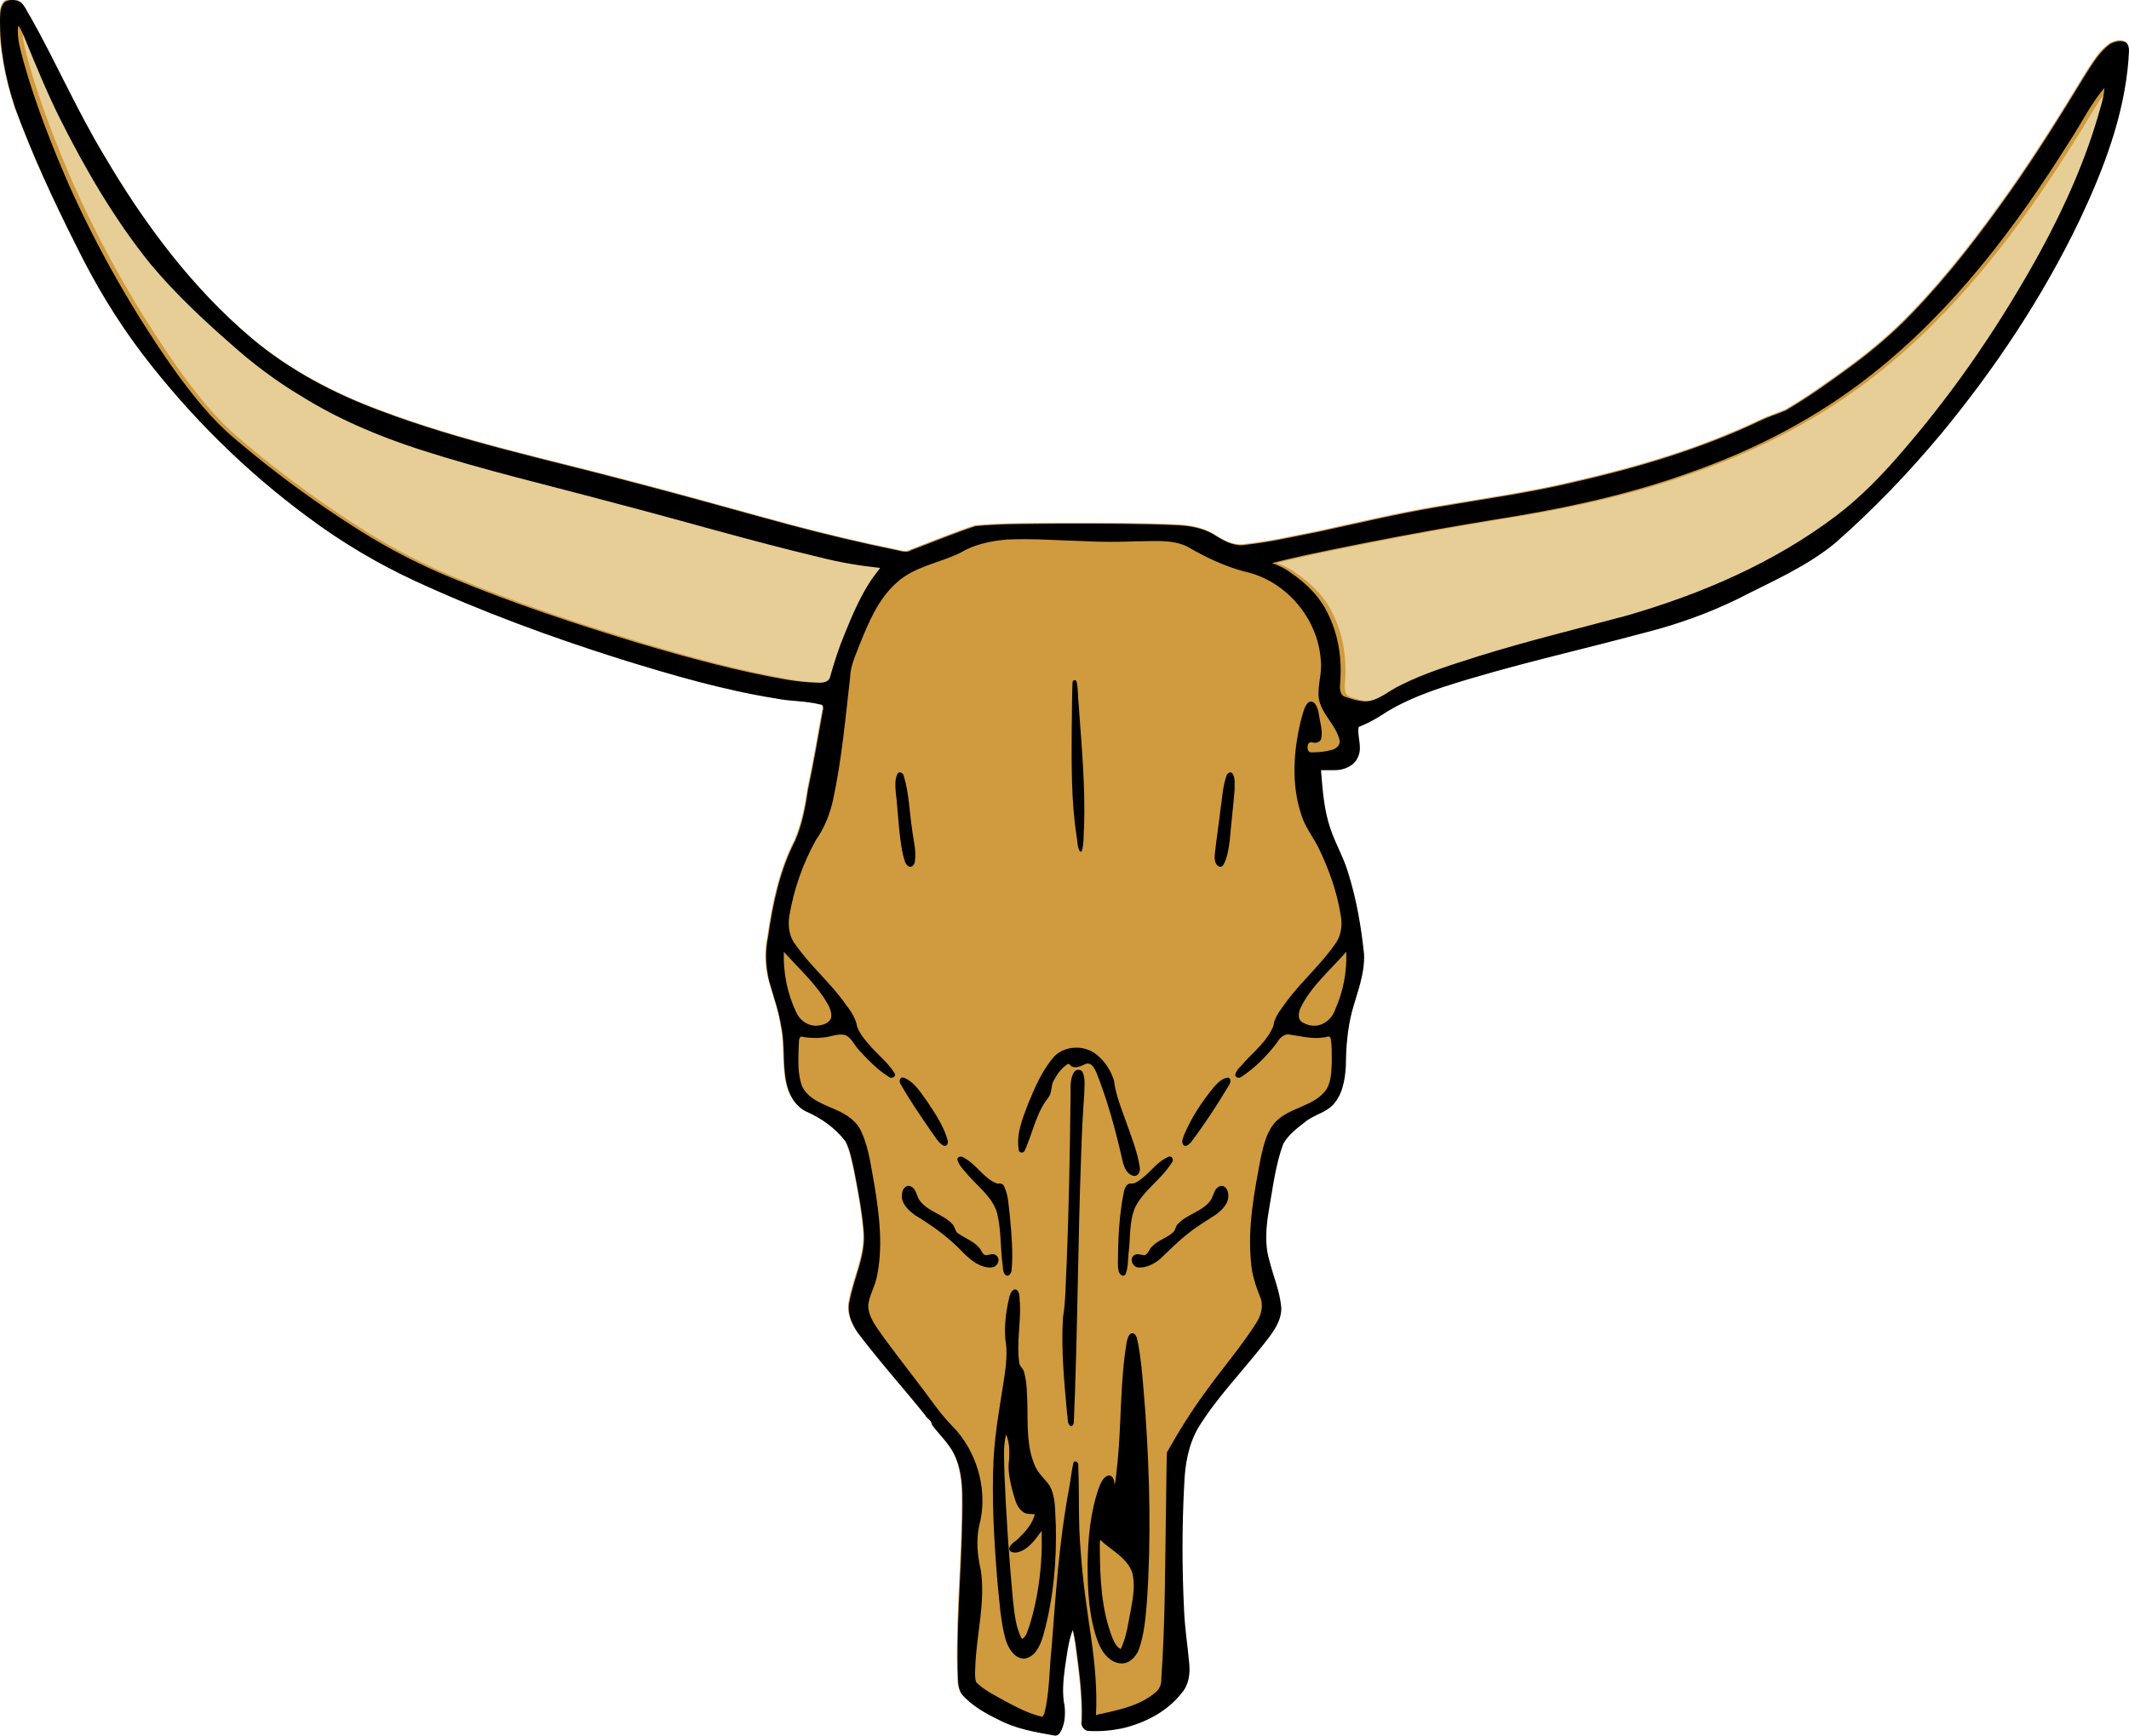 <?xml version="1.0" encoding="utf-8"?>
<!-- Generator: Adobe Illustrator 12.0.0, SVG Export Plug-In . SVG Version: 6.00 Build 51448)  -->
<!DOCTYPE svg PUBLIC "-//W3C//DTD SVG 1.1//EN" "http://www.w3.org/Graphics/SVG/1.1/DTD/svg11.dtd">
<svg  version="1.1" id="Layer_1" xmlns="http://www.w3.org/2000/svg" xmlns:xlink="http://www.w3.org/1999/xlink" width="440.711" height="359.371"
	 viewBox="0 0 440.711 359.371" overflow="visible" enable-background="new 0 0 440.711 359.371" xml:space="preserve">
<path id="path2997_2_" fill="#D09A3F" d="M218.217,359.182c-3.971-0.701-8.014-1.369-11.613-3.27
	c-2.789-1.344-5.588-2.924-7.641-5.277c-1-1.518-0.721-3.445-0.855-5.172c-0.232-12.096,1.119-24.158,0.977-36.25
	c-0.084-3.568-0.65-7.318-2.906-10.207c-1.02-1.467-2.367-2.721-3.379-4.184c-0.014-0.871-1.041-1.221-1.385-1.953
	c-4.592-5.697-9.508-11.172-13.928-17.016c-1.371-1.908-2.354-4.318-1.742-6.695c0.9-4.895,3.461-9.549,2.893-14.648
	c-0.367-4.191-1.182-8.34-1.979-12.473c-0.459-1.996-0.82-4.051-1.758-5.879c-2.139-2.783-5.07-4.873-8.285-6.248
	c-2.223-1.182-3.518-3.537-3.975-5.945c-0.803-3.775-0.25-7.703-1.039-11.48c-0.475-3.17-1.564-6.186-2.447-9.256
	c-0.803-3.055-0.953-6.291-0.299-9.391c0.981-6.84,2.417-13.732,5.592-19.91c1.467-3.387,2.145-7.025,2.689-10.652
	c1.139-5.377,2.068-10.799,3.037-16.203c0.185-0.514,0.219-1.363-0.527-1.383c-2.971-0.779-6.092-0.625-9.097-1.236
	c-10.962-1.743-21.64-4.884-32.228-8.159c-14.544-4.595-28.896-9.871-42.746-16.273c-7.654-3.572-14.951-7.904-21.731-12.946
	c-13.069-9.613-24.697-21.114-34.53-34.01c-5.24-6.916-9.738-14.373-13.557-22.163c-4.723-9.376-9.175-18.922-12.772-28.786
	C1.006,16.154-0.21,9.89-0.142,3.591c0.05-1.145,0.119-2.48,0.949-3.34C1.78-0.39,3.167-0.282,4.144,0.294
	c0.961,0.82,1.358,2.107,2.078,3.125c5.279,9.407,9.619,19.352,15.182,28.577c8.258,14.089,18.196,27.45,30.692,37.991
	c7.806,6.532,16.912,11.331,26.417,14.863c16.939,6.423,34.737,10.127,52.214,14.793c10.832,2.806,21.591,5.885,32.393,8.805
	c7.492,2.006,15.038,3.799,22.63,5.35c0.91,0.212,1.877,0.518,2.737-0.048c4.437-1.673,8.826-3.516,13.327-4.991
	c5.952-0.555,11.94-0.435,17.911-0.51c8.105,0.004,16.22-0.046,24.32,0.351c2.742,0.166,5.529,0.755,7.814,2.351
	c1.791,1.114,3.859,2.105,6.029,1.657c5.139-0.567,10.201-1.755,15.277-2.75c7.957-1.731,15.887-3.627,23.93-4.984
	c9.391-1.631,18.865-2.904,28.142-5.102c13.36-3.034,26.584-6.921,38.978-12.825c1.71-0.84,3.54-1.385,5.287-2.124
	c4.697-2.75,9.168-5.953,13.557-9.173c4.554-3.364,8.882-7.048,12.772-11.144c7.375-7.664,13.889-16.197,20.05-24.892
	c5.603-7.947,10.756-16.222,15.805-24.545c1.47-2.233,2.854-4.673,5.113-6.201c0.939-0.495,2.188-0.778,3.159-0.25
	c0.956,0.869,0.491,2.326,0.514,3.456c-0.894,11.687-5.154,22.793-10.118,33.304c-7.646,15.939-17.514,30.756-28.767,44.371
	c-6.691,8.009-13.948,15.567-21.78,22.46c-6.03,4.985-13.332,8.068-20.245,11.628c-6.028,2.941-12.362,5.218-18.86,6.879
	c-14.006,3.787-28.218,6.871-42.029,11.33c-4.533,1.515-9.033,3.294-13.023,5.97c-1.438,0.908-2.986,1.723-4.545,2.318
	c-0.342,1.975,0.768,4.055-0.051,6.004c-0.74,2.127-3.182,3.057-5.285,2.943c-0.822,0.016-1.645-0.008-2.465-0.002
	c0.344,4.119,0.619,8.299,1.988,12.215c1.064,3.148,2.801,6.041,3.707,9.262c1.691,5.408,2.639,11.037,3.227,16.66
	c0.166,4.127-1.461,7.996-2.518,11.906c-0.926,3.645-1.227,7.414-1.25,11.172c-0.178,3.043-0.746,6.441-3.15,8.543
	c-1.666,1.355-3.867,1.822-5.488,3.242c-1.625,1.248-3.299,2.573-4.324,4.363c-1.613,4.404-2.16,9.119-2.973,13.732
	c-0.564,3.4-0.928,6.939,0.066,10.295c0.803,3.344,2.264,6.592,2.508,10.07c-0.029,3.086-2.219,5.545-4.008,7.848
	c-4.424,5.564-9.408,10.732-13.156,16.783c-2.088,3.576-2.789,7.738-2.938,11.824c-0.463,8.613-0.459,17.254-0.037,25.869
	c0.146,3.773,0.744,7.496,1.082,11.246c0.195,2.111-0.104,4.4-1.557,6.039c-3.008,3.875-7.637,6.23-12.354,7.338
	c-2.326,0.459-4.727,0.68-7.092,0.518c-0.879-0.16-1.457-1.105-1.227-1.98c0.193-5.404-0.598-10.779-1.299-16.117
	c-0.148-0.953-0.328-1.926-0.588-2.828c-0.949,2.48-1.203,5.229-1.625,7.859c-0.339,2.631-0.616,5.354-0.055,7.977
	c0.177,1.896,0.026,3.986-1.043,5.605C218.961,359.008,218.6,359.217,218.217,359.182z"/>
<path id="path2997_3_" fill="#E7CE97" d="M283.503,145.238c2.821-0.063,4.924-2.218,7.379-3.343
	c5.203-2.637,10.834-4.306,16.379-6.09c10.06-3.131,20.324-5.607,30.488-8.348c15.396-4.446,30.403-10.888,43.234-20.575
	c5.421-4.087,10.074-8.991,14.446-14.146c10.694-12.461,19.939-26.124,27.843-40.499c5.173-9.484,9.624-19.438,12.505-29.86
	c0.405-1.363,0.773-2.751,0.858-4.179c-2.85,3.283-4.724,7.29-7.128,10.902c-11.271,18.047-24.356,35.338-41.19,48.553
	c-11.145,8.792-23.897,15.423-37.28,20.115c-13.347,4.847-27.312,7.727-41.317,9.921c-12.78,2.087-25.519,4.507-38.178,7.191
	c-2.412,0.537-4.835,1.077-7.219,1.704c1.37,0.532,2.711,1.095,3.867,2.02c3.337,2.229,6.266,5.197,7.898,8.902
	c2.102,4.401,2.749,9.396,2.297,14.242c-0.061,0.931,0.023,2.275,1.133,2.539C280.795,144.774,282.141,145.132,283.503,145.238z
	 M170.359,141.359c0.955,0.062,2.289-0.135,2.49-1.269c0.852-2.996,1.791-5.955,2.998-8.829c1.576-3.896,3.234-7.82,5.592-11.313
	c0.564-0.8,1.18-1.567,1.76-2.359c-4.225-0.447-8.424-1.146-12.539-2.211c-14.188-3.358-28.168-7.517-42.273-11.188
	c-13.521-3.645-27.182-6.817-40.512-11.117c-8.549-2.775-16.891-6.289-24.526-11.06c-5.153-3.076-9.97-6.688-14.44-10.69
	c-5.938-5.187-11.713-10.609-16.765-16.667c-7.515-9.305-13.54-19.726-18.882-30.399c-2.627-5.306-4.871-10.791-7.104-16.264
	C5.771,7.117,5.361,5.958,4.777,5.332C4.387,7.974,5.349,10.588,5.98,13.13c2.467,8.693,5.799,17.15,9.41,25.429
	c5.887,13.089,13.021,25.63,21.238,37.386c3.95,5.542,8.197,10.987,13.475,15.311c8.074,6.857,16.657,13.113,25.622,18.746
	c5.977,3.746,12.237,6.979,18.763,9.648c12.622,5.258,25.631,9.539,38.715,13.513c10.145,2.987,20.383,5.81,30.818,7.599
	C166.119,141.096,168.23,141.324,170.359,141.359L170.359,141.359z"/>
<path id="path2997" d="M218.363,359.367c-3.971-0.701-8.013-1.369-11.612-3.27c-2.789-1.344-5.588-2.924-7.642-5.277
	c-1-1.518-0.721-3.445-0.855-5.172c-0.231-12.096,1.12-24.158,0.977-36.25c-0.084-3.568-0.649-7.318-2.906-10.207
	c-1.02-1.467-2.366-2.721-3.379-4.184c-0.014-0.871-1.04-1.221-1.385-1.953c-4.591-5.697-9.508-11.172-13.928-17.016
	c-1.37-1.908-2.354-4.318-1.742-6.695c0.901-4.895,3.462-9.549,2.894-14.648c-0.368-4.191-1.183-8.34-1.979-12.473
	c-0.458-1.996-0.819-4.051-1.758-5.879c-2.138-2.783-5.069-4.873-8.285-6.248c-2.222-1.182-3.518-3.537-3.974-5.945
	c-0.803-3.775-0.25-7.703-1.039-11.48c-0.475-3.17-1.564-6.186-2.447-9.256c-0.804-3.055-0.954-6.291-0.3-9.391
	c0.982-6.84,2.417-13.732,5.592-19.911c1.468-3.386,2.146-7.024,2.689-10.652c1.139-5.377,2.069-10.798,3.038-16.203
	c0.185-0.514,0.219-1.363-0.528-1.383c-2.97-0.779-6.091-0.624-9.096-1.235c-10.962-1.744-21.64-4.885-32.227-8.16
	c-14.544-4.595-28.897-9.871-42.746-16.273c-7.655-3.572-14.952-7.904-21.732-12.946c-13.069-9.613-24.697-21.114-34.53-34.01
	c-5.24-6.916-9.738-14.373-13.556-22.163c-4.723-9.375-9.175-18.921-12.773-28.786c-1.98-5.961-3.197-12.225-3.128-18.524
	c0.05-1.145,0.12-2.48,0.95-3.34C1.926-0.205,3.313-0.097,4.289,0.48C5.25,1.3,5.647,2.587,6.367,3.605
	c5.28,9.407,9.62,19.352,15.182,28.577c8.258,14.089,18.196,27.449,30.692,37.99c7.806,6.532,16.912,11.331,26.417,14.863
	c16.939,6.423,34.737,10.127,52.214,14.793c10.832,2.806,21.591,5.885,32.393,8.805c7.492,2.006,15.038,3.799,22.63,5.35
	c0.91,0.212,1.877,0.518,2.737-0.048c4.437-1.673,8.826-3.516,13.327-4.991c5.952-0.555,11.94-0.435,17.911-0.51
	c8.105,0.004,16.221-0.046,24.32,0.351c2.742,0.166,5.529,0.755,7.814,2.351c1.791,1.114,3.859,2.105,6.029,1.657
	c5.139-0.567,10.201-1.755,15.277-2.75c7.957-1.731,15.887-3.627,23.93-4.984c9.391-1.631,18.865-2.904,28.142-5.102
	c13.36-3.034,26.584-6.921,38.978-12.825c1.71-0.84,3.54-1.385,5.287-2.124c4.697-2.75,9.168-5.953,13.557-9.173
	c4.554-3.364,8.882-7.048,12.772-11.144c7.375-7.664,13.889-16.196,20.05-24.891c5.603-7.947,10.756-16.222,15.805-24.545
	c1.47-2.233,2.854-4.673,5.113-6.201c0.939-0.495,2.188-0.778,3.159-0.25c0.956,0.869,0.491,2.326,0.514,3.456
	c-0.894,11.687-5.154,22.793-10.118,33.304c-7.646,15.938-17.514,30.756-28.767,44.37c-6.691,8.009-13.948,15.567-21.78,22.46
	c-6.03,4.985-13.332,8.068-20.245,11.628c-6.028,2.941-12.362,5.218-18.86,6.879c-14.006,3.787-28.218,6.871-42.029,11.33
	c-4.533,1.515-9.033,3.295-13.023,5.971c-1.438,0.907-2.986,1.722-4.545,2.317c-0.342,1.976,0.768,4.055-0.051,6.004
	c-0.74,2.127-3.182,3.057-5.285,2.943c-0.822,0.017-1.645-0.007-2.465-0.002c0.344,4.119,0.619,8.299,1.988,12.215
	c1.064,3.149,2.801,6.041,3.707,9.262c1.691,5.408,2.639,11.037,3.227,16.66c0.166,4.127-1.461,7.996-2.518,11.906
	c-0.926,3.645-1.227,7.414-1.25,11.172c-0.178,3.043-0.746,6.441-3.15,8.543c-1.666,1.355-3.867,1.822-5.488,3.242
	c-1.625,1.248-3.299,2.573-4.324,4.363c-1.613,4.404-2.16,9.119-2.973,13.732c-0.564,3.4-0.928,6.939,0.066,10.295
	c0.803,3.344,2.264,6.592,2.508,10.07c-0.029,3.086-2.219,5.545-4.008,7.848c-4.424,5.564-9.408,10.732-13.156,16.783
	c-2.088,3.576-2.789,7.738-2.938,11.824c-0.463,8.613-0.459,17.254-0.037,25.869c0.146,3.773,0.744,7.496,1.082,11.246
	c0.195,2.111-0.104,4.4-1.557,6.039c-3.008,3.875-7.637,6.23-12.354,7.338c-2.326,0.459-4.727,0.68-7.092,0.518
	c-0.879-0.16-1.457-1.105-1.227-1.98c0.193-5.404-0.598-10.779-1.299-16.117c-0.148-0.953-0.328-1.926-0.588-2.828
	c-0.949,2.48-1.203,5.229-1.625,7.859c-0.339,2.631-0.616,5.354-0.055,7.977c0.177,1.896,0.026,3.986-1.043,5.605
	C219.108,359.193,218.746,359.402,218.363,359.367z M215.761,355.469c0.587-0.594,0.563-1.564,0.793-2.324
	c0.71-4.008,0.703-8.105,1.145-12.152c0.855-10.934,1.539-21.906,3.587-32.697c0.344-1.824,0.514-3.725,0.924-5.51
	c0.457-0.588,1.16,0.193,0.992,0.742c0.258,5.879-0.04,11.775,0.505,17.645c0.396,6.037,1.29,12.012,2.174,17.992
	c0.731,5.248,1.264,10.563,0.993,15.867c0.1,0.318,0.568-0.254,0.8-0.119c4.081-0.9,8.454-1.787,11.677-4.627
	c0.817-0.719,1.102-1.814,1.054-2.877c0.831-11.881,0.754-23.797,0.97-35.697c0.071-3.656,0.053-7.338,0.18-10.977
	c2.417-4.307,5.015-8.504,7.944-12.473c3.497-4.924,7.509-9.473,10.704-14.59c0.935-1.559,1.413-3.525,0.594-5.246
	c-0.857-2.232-1.646-4.52-1.817-6.922c-0.776-7.404,0.684-14.791,2.052-22.037c0.59-2.531,1.213-5.273,3.047-7.221
	c2.837-2.904,7.443-3.086,10.105-6.165c1.393-1.663,1.397-3.987,1.504-6.055c-0.044-1.689,0.09-3.424-0.258-5.082
	c-0.204-0.674-0.984-0.102-1.441-0.137c-2.45,0.398-4.875-0.321-7.281-0.633c-1.167-0.019-1.928,0.973-2.488,1.867
	c-2.022,2.65-4.424,5.039-7.199,6.895c-0.449,0.383-1.41,0.242-1.313-0.48c0.306-1.098,1.32-1.753,1.968-2.635
	c2.153-2.315,4.75-4.422,5.938-7.439c0.239-2.077,1.809-3.653,2.927-5.317c3.17-4.193,7.234-7.675,10.132-12.042
	c1.079-1.733,1.219-3.849,0.805-5.809c-0.78-4.847-2.505-9.497-4.644-13.902c-1.201-2.235-2.783-4.296-3.503-6.759
	c-2.043-6.219-1.574-12.995-0.075-19.28c0.402-1.249,0.572-2.643,1.414-3.688c1.346-1.217,2.229,1.18,2.324,2.25
	c0.217,1.606,0.809,3.224,0.547,4.859c-0.061,0.896-1.033,1.254-1.793,1.043c-0.465-0.189-0.943,0.041-1.023,0.547
	c-0.147,0.569-0.061,1.478,0.699,1.496c1.496,0,3.027-0.124,4.449-0.57c0.859-0.265,1.639-1.03,1.41-2
	c-0.748-3.185-3.787-5.38-4.29-8.656c-0.312-2.655,0.759-5.271,0.406-7.938c-0.578-8.607-7.287-16.463-15.73-18.259
	c-4.226-1.125-8.193-3.01-11.949-5.218c-3.294-1.547-7.058-1.036-10.59-1.063c-3.736,0.168-7.477,0.148-11.211-0.051
	c-5.157-0.146-10.322-0.558-15.48-0.309c-3.367,0.29-6.78,0.994-9.695,2.762c-4.314,2.113-9.401,2.785-13.074,6.107
	c-3.886,3.415-5.896,8.339-7.789,13.038c-0.813,2.148-1.843,4.284-1.905,6.627c-0.98,8.533-1.741,17.115-3.563,25.521
	c-0.67,2.916-1.792,5.725-3.523,8.172c-2.721,4.88-4.57,10.229-5.504,15.735c-0.301,2.047-0.039,4.291,1.305,5.932
	c3.047,4.389,7.215,7.875,10.3,12.248c1.079,1.412,2.158,2.934,2.438,4.727c0.667,1.75,1.987,3.162,3.213,4.539
	c1.589,1.701,3.446,3.207,4.611,5.227c0.207,0.721-0.84,1.066-1.291,0.584c-2.471-1.531-4.477-3.678-6.416-5.807
	c-0.834-0.992-1.439-2.482-2.758-2.867c-1.581-0.271-3.073,0.527-4.647,0.57c-1.452,0.184-2.932,0.047-4.353-0.203
	c-0.581,0.43-0.344,1.412-0.459,2.061c-0.067,2.775-0.279,5.688,0.744,8.318c1.321,2.617,4.356,3.602,6.875,4.738
	c2.271,0.953,4.539,2.453,5.465,4.84c1.564,3.504,1.938,7.391,2.656,11.137c0.999,6.246,1.777,12.738,0.363,18.98
	c-0.444,1.852-1.46,3.584-1.699,5.461c-0.045,2.643,1.862,4.785,3.27,6.867c3.53,4.797,7.262,9.475,10.772,14.293
	c1.293,1.779,2.793,3.389,4.31,4.969c4.539,5.352,6.439,12.949,4.573,19.768c-0.629,3.025-0.301,6.164,0.391,9.142
	c0.948,6.663-0.931,13.278-1.162,19.927c-0.035,1.045-0.147,2.172,0.175,3.16c1.691,1.744,3.998,2.762,6.083,3.975
	C210.572,353.543,213.063,354.871,215.761,355.469z M232.022,344.414c-2.404-0.178-3.985-2.428-4.758-4.508
	c-1.879-5.074-2.119-10.578-2.133-15.945c0.079-5.379,0.557-10.844,2.354-15.941c0.401-0.99,0.893-2.316,2.08-2.531
	c0.951,0.078,1.128,1.234,1.145,2c0.399-1.541,0.407-3.201,0.637-4.797c0.807-8.281,0.502-16.672,1.898-24.887
	c0.178-0.658,0.392-1.795,1.254-1.754c0.947,0.291,0.912,1.566,1.137,2.344c0.809,4.627,1.063,9.344,1.457,14.035
	c0.896,13.061,1.224,26.188,0.318,39.258c-0.281,3.363-0.548,6.801-1.721,9.988C235.058,343.133,233.729,344.51,232.022,344.414z
	 M211.718,343.414c-1.89-0.236-2.907-2.139-3.504-3.746c-1.111-3.965-1.324-8.113-1.745-12.199
	c-0.698-8.488-1.205-17.023-0.79-25.539c0.339-5.732,1.393-11.381,2.26-17.049c0.359-2.523,0.632-5.115,0.158-7.646
	c-0.214-2.99,0.179-6.024,0.898-8.91c0.181-0.617,0.72-1.689,1.493-1.238c0.741,0.635,0.487,1.775,0.637,2.641
	c0.233,4.211-0.768,8.455-0.105,12.641c0.188,0.67,0.862,1.037,0.971,1.758c0.631,2.164,0.578,4.473,0.68,6.711
	c0.096,4.338-0.183,8.893,1.682,12.914c0.708,1.459,1.98,2.525,2.902,3.824c1.369,2.436,1.098,5.355,1.305,8.055
	c0.191,7.633-0.489,15.359-2.532,22.711c-0.544,1.928-1.359,4.215-3.413,4.961C212.326,343.395,212.022,343.436,211.718,343.414z
	 M231.991,341.441c1.286-2.619,1.551-5.58,2.158-8.406c0.431-2.51,0.906-5.191,0.139-7.672c-1.094-2.734-3.841-4.178-5.969-6.014
	c-0.875-1.053-0.624,0.24-0.652,0.947c0.025,6.412,0.282,13.018,2.684,19.027C230.706,340.135,231.175,341.033,231.991,341.441z
	 M211.648,339.332c0.937-0.625,1.103-1.895,1.508-2.867c1.588-5.219,2.378-10.688,2.492-16.156c0-1.113-0.021-2.227-0.023-3.34
	c-1.315,1.779-2.734,3.91-5.027,4.449c-0.621,0.125-1.69,0.023-1.688-0.797c0.264-1.111,1.523-1.529,2.184-2.359
	c1.354-1.309,2.647-2.898,3.125-4.719c-0.851-0.119-1.855,0.066-2.57-0.586c-1.383-1.08-1.625-2.963-2.137-4.539
	c-0.48-2.012-0.944-4.074-0.633-6.148c0.1-1.76,0.113-3.639-0.617-5.25c-0.703,2.709-0.345,5.572-0.336,8.35
	c0.36,8.65,0.955,17.293,1.753,25.912c0.33,2.645,0.506,5.424,1.731,7.832C211.467,339.203,211.542,339.301,211.648,339.332
	L211.648,339.332z M221.651,295.285c-0.819-0.439-0.525-1.59-0.737-2.352c-0.612-6.678-1.278-13.396-0.877-20.104
	c0.608-3.635,0.532-7.361,0.76-11.041c0.467-11.576,0.683-23.162,0.808-34.746c0.073-1.682-0.229-3.572,0.734-5.051
	c0.413-0.658,1.467-0.67,1.797,0.066c0.602,1.42,0.293,3.055,0.305,4.563c-0.313,4.158-0.513,8.322-0.641,12.49
	c-0.68,18.479-0.727,36.996-1.516,55.459C222.227,294.871,222.034,295.359,221.651,295.285L221.651,295.285z M232.378,264.141
	c-1.083-0.426-0.91-1.826-0.969-2.77c0.039-4.826,0.252-9.691,1.203-14.426c0.145-0.836,0.59-2.064,1.648-1.871
	c0.991-0.031,1.775-0.844,2.539-1.406c1.702-1.438,3.112-3.447,5.285-4.211c0.654-0.043,0.928,0.84,0.477,1.262
	c-2.073,3.432-5.755,5.631-7.57,9.234c-1.305,3.021-0.959,6.42-1.381,9.631c-0.145,1.439-0.061,2.969-0.65,4.299
	C232.817,264.047,232.604,264.17,232.378,264.141z M208.296,264.098c-0.911-0.586-0.588-1.848-0.824-2.752
	c-0.416-3.549-0.221-7.221-1.207-10.662c-1.184-3.174-4.069-5.193-6.172-7.723c-0.741-0.875-1.665-1.766-1.926-2.914
	c0.063-0.686,0.995-0.697,1.406-0.313c2.59,1.385,4.073,4.313,6.883,5.344c0.577-0.123,1.262,0.025,1.445,0.664
	c0.886,1.846,0.857,3.967,1.142,5.963c0.337,3.766,0.711,7.576,0.366,11.35C209.319,263.58,208.931,264.291,208.296,264.098
	L208.296,264.098z M204.75,262.445c-2.746-0.219-4.69-2.396-6.504-4.232c-2.625-2.564-5.695-4.705-8.83-6.609
	c-1.383-1.008-2.971-2.471-2.701-4.361c0.02-0.859,0.699-1.986,1.695-1.641c1.188,0.404,1.292,1.838,1.84,2.77
	c1.682,2.549,5.093,2.98,7.02,5.219c0.464,0.584,0.44,1.477,1.18,1.867c1.56,1.068,3.498,1.68,4.578,3.34
	c0.291,0.48,0.524,1.172,1.223,1.086c0.665-0.09,1.443-0.469,2.016,0.094c0.909,0.734,0.261,2.287-0.824,2.41
	C205.216,262.445,204.982,262.459,204.75,262.445z M235.667,262.438c-1.168-0.059-1.947-1.74-0.941-2.508
	c0.663-0.531,1.495-0.037,2.215-0.043c0.861-0.262,0.914-1.355,1.598-1.848c1.243-1.338,3.184-1.721,4.438-3.039
	c0.405-0.496,0.38-1.215,0.922-1.637c1.958-2.087,5.261-2.538,6.837-5.053c0.528-0.91,0.619-2.264,1.753-2.686
	c0.989-0.415,1.743,0.729,1.746,1.602c0.273,1.836-1.223,3.289-2.57,4.279c-2.011,1.32-4.089,2.521-5.934,4.076
	c-2.021,1.559-3.759,3.391-5.617,5.121C238.869,261.721,237.327,262.521,235.667,262.438z M234.644,243.469
	c-1.615-0.398-2.107-2.258-2.402-3.678c-1.375-6.01-3.003-11.975-5.27-17.705c-0.374-0.795-0.942-2.02-2.004-1.863
	c-0.991,0.316-2.082,1.133-3.141,0.559c-0.338-0.172-0.521-0.76-0.944-0.379c-1.202,0.791-2.064,2.049-2.747,3.293
	c-0.652,1.113-0.302,2.525-1.134,3.563c-0.933,1.191-1.677,2.52-2.222,3.941c-0.996,2.342-1.636,4.857-2.723,7.156
	c-0.349,0.512-1.225,0.285-1.184-0.371c-0.535-3.355,0.884-6.6,2.036-9.666c1.425-3.398,2.917-6.885,5.39-9.654
	c2.32-2.258,6.301-2.314,8.757-0.254c1.689,1.351,2.896,3.275,3.539,5.324c0.395,3.195,1.694,6.171,2.746,9.188
	c1.021,2.915,2.189,5.827,2.613,8.898C236.042,242.639,235.601,243.596,234.644,243.469L234.644,243.469z M245.253,237.262
	c-0.878-0.422-0.409-1.576-0.144-2.248c1.535-3.676,3.772-7.051,6.321-10.111c0.744-0.799,1.67-1.707,2.807-1.781
	c0.793,0.242,0.422,1.262,0.073,1.731c-2.406,4.013-4.976,7.956-7.792,11.679C246.202,236.877,245.759,237.309,245.253,237.262
	L245.253,237.262z M195.378,237.246c-1.268-0.641-1.843-2.055-2.712-3.113c-2.195-3.201-4.401-6.406-6.3-9.785
	c-0.305-0.502-0.061-1.391,0.648-1.234c2.272,0.838,3.531,3.082,4.91,4.93c1.67,2.539,3.436,5.111,4.246,8.066
	C196.318,236.652,196.071,237.41,195.378,237.246L195.378,237.246z M168.863,212.383c1.156-0.045,2.669-0.369,3.156-1.555
	c0.341-1.645-0.788-3.113-1.604-4.449c-2.347-3.428-5.377-6.232-8.161-9.289c-0.134,4.318,0.723,8.654,2.59,12.551
	c0.651,1.414,1.964,2.506,3.523,2.699C168.532,212.359,168.697,212.377,168.863,212.383L168.863,212.383z M271.933,212.383
	c2.024,0.055,3.807-1.432,4.436-3.314c1.684-3.74,2.482-7.893,2.314-12.006c-3.225,3.725-7.155,6.99-9.387,11.457
	c-0.471,0.961-0.83,2.535,0.328,3.16C270.318,212.107,271.111,212.365,271.933,212.383z M188.308,179.464
	c-1.043-0.348-1.104-1.646-1.406-2.535c-0.897-4.296-0.963-8.708-1.492-13.059c-0.077-1.25-0.203-2.654,0.445-3.77
	c0.507-0.477,1.236,0.124,1.269,0.705c1.062,3.521,1.117,7.249,1.675,10.853c0.262,2.254,0.94,4.533,0.576,6.806
	C189.272,178.979,188.903,179.53,188.308,179.464z M252.472,179.464c-1.15-0.399-1.091-1.879-0.977-2.87
	c0.348-3.04,0.813-6.072,1.165-9.107c0.361-2.284,0.446-4.657,1.222-6.847c0.149-0.527,0.795-0.995,1.242-0.496
	c0.658,1.016,0.403,2.344,0.434,3.496c-0.279,3.431-0.698,6.85-0.984,10.281c-0.244,1.755-0.46,3.626-1.348,5.18
	C253.051,179.34,252.769,179.507,252.472,179.464z M223.554,176.296c-0.61-0.928-0.474-2.168-0.713-3.252
	c-1.084-7.172-1.03-14.461-0.996-21.701c0.069-3.353,0.037-6.727,0.17-10.066c0.038-0.539,0.794-0.627,0.859-0.051
	c0.337,1.526,0.221,3.129,0.414,4.684c0.597,8.355,1.387,16.729,1.125,25.113c-0.154,1.715,0.018,3.506-0.461,5.168
	C223.87,176.32,223.688,176.4,223.554,176.296z M282.503,145.238c2.821-0.063,4.924-2.218,7.379-3.343
	c5.203-2.637,10.834-4.306,16.379-6.09c10.06-3.131,20.324-5.607,30.488-8.348c15.396-4.446,30.403-10.888,43.234-20.575
	c5.421-4.087,10.074-8.991,14.446-14.146c10.694-12.461,19.939-26.124,27.843-40.499c5.173-9.484,9.624-19.438,12.505-29.86
	c0.405-1.363,0.773-2.751,0.858-4.179c-2.85,3.283-4.724,7.29-7.128,10.902c-11.271,18.047-24.356,35.338-41.19,48.553
	c-11.145,8.792-23.897,15.423-37.28,20.115c-13.347,4.847-27.312,7.727-41.317,9.921c-12.78,2.087-25.519,4.507-38.178,7.191
	c-2.412,0.537-4.835,1.077-7.219,1.704c1.37,0.532,2.711,1.095,3.867,2.02c3.337,2.229,6.266,5.197,7.898,8.902
	c2.102,4.401,2.749,9.396,2.297,14.242c-0.061,0.931,0.023,2.275,1.133,2.539C279.795,144.774,281.141,145.132,282.503,145.238z
	 M169.359,141.359c0.955,0.062,2.289-0.135,2.491-1.269c0.851-2.996,1.79-5.955,2.997-8.829c1.577-3.896,3.235-7.82,5.592-11.313
	c0.565-0.8,1.181-1.567,1.76-2.359c-4.224-0.447-8.423-1.146-12.539-2.211c-14.188-3.358-28.167-7.517-42.273-11.188
	c-13.521-3.645-27.181-6.817-40.512-11.117c-8.548-2.775-16.891-6.289-24.526-11.06c-5.153-3.076-9.97-6.688-14.44-10.69
	c-5.937-5.187-11.713-10.609-16.765-16.667c-7.514-9.305-13.54-19.726-18.882-30.399C9.635,18.952,7.391,13.467,5.159,7.994
	C4.771,7.117,4.361,5.958,3.777,5.332c-0.39,2.642,0.572,5.257,1.204,7.798c2.467,8.693,5.799,17.15,9.41,25.429
	c5.887,13.089,13.021,25.63,21.238,37.386c3.951,5.542,8.198,10.987,13.475,15.311c8.074,6.857,16.657,13.113,25.622,18.746
	c5.977,3.746,12.237,6.979,18.763,9.648c12.622,5.258,25.63,9.539,38.715,13.513c10.145,2.987,20.382,5.81,30.817,7.599
	C165.119,141.096,167.23,141.324,169.359,141.359L169.359,141.359z"/>
</svg>
